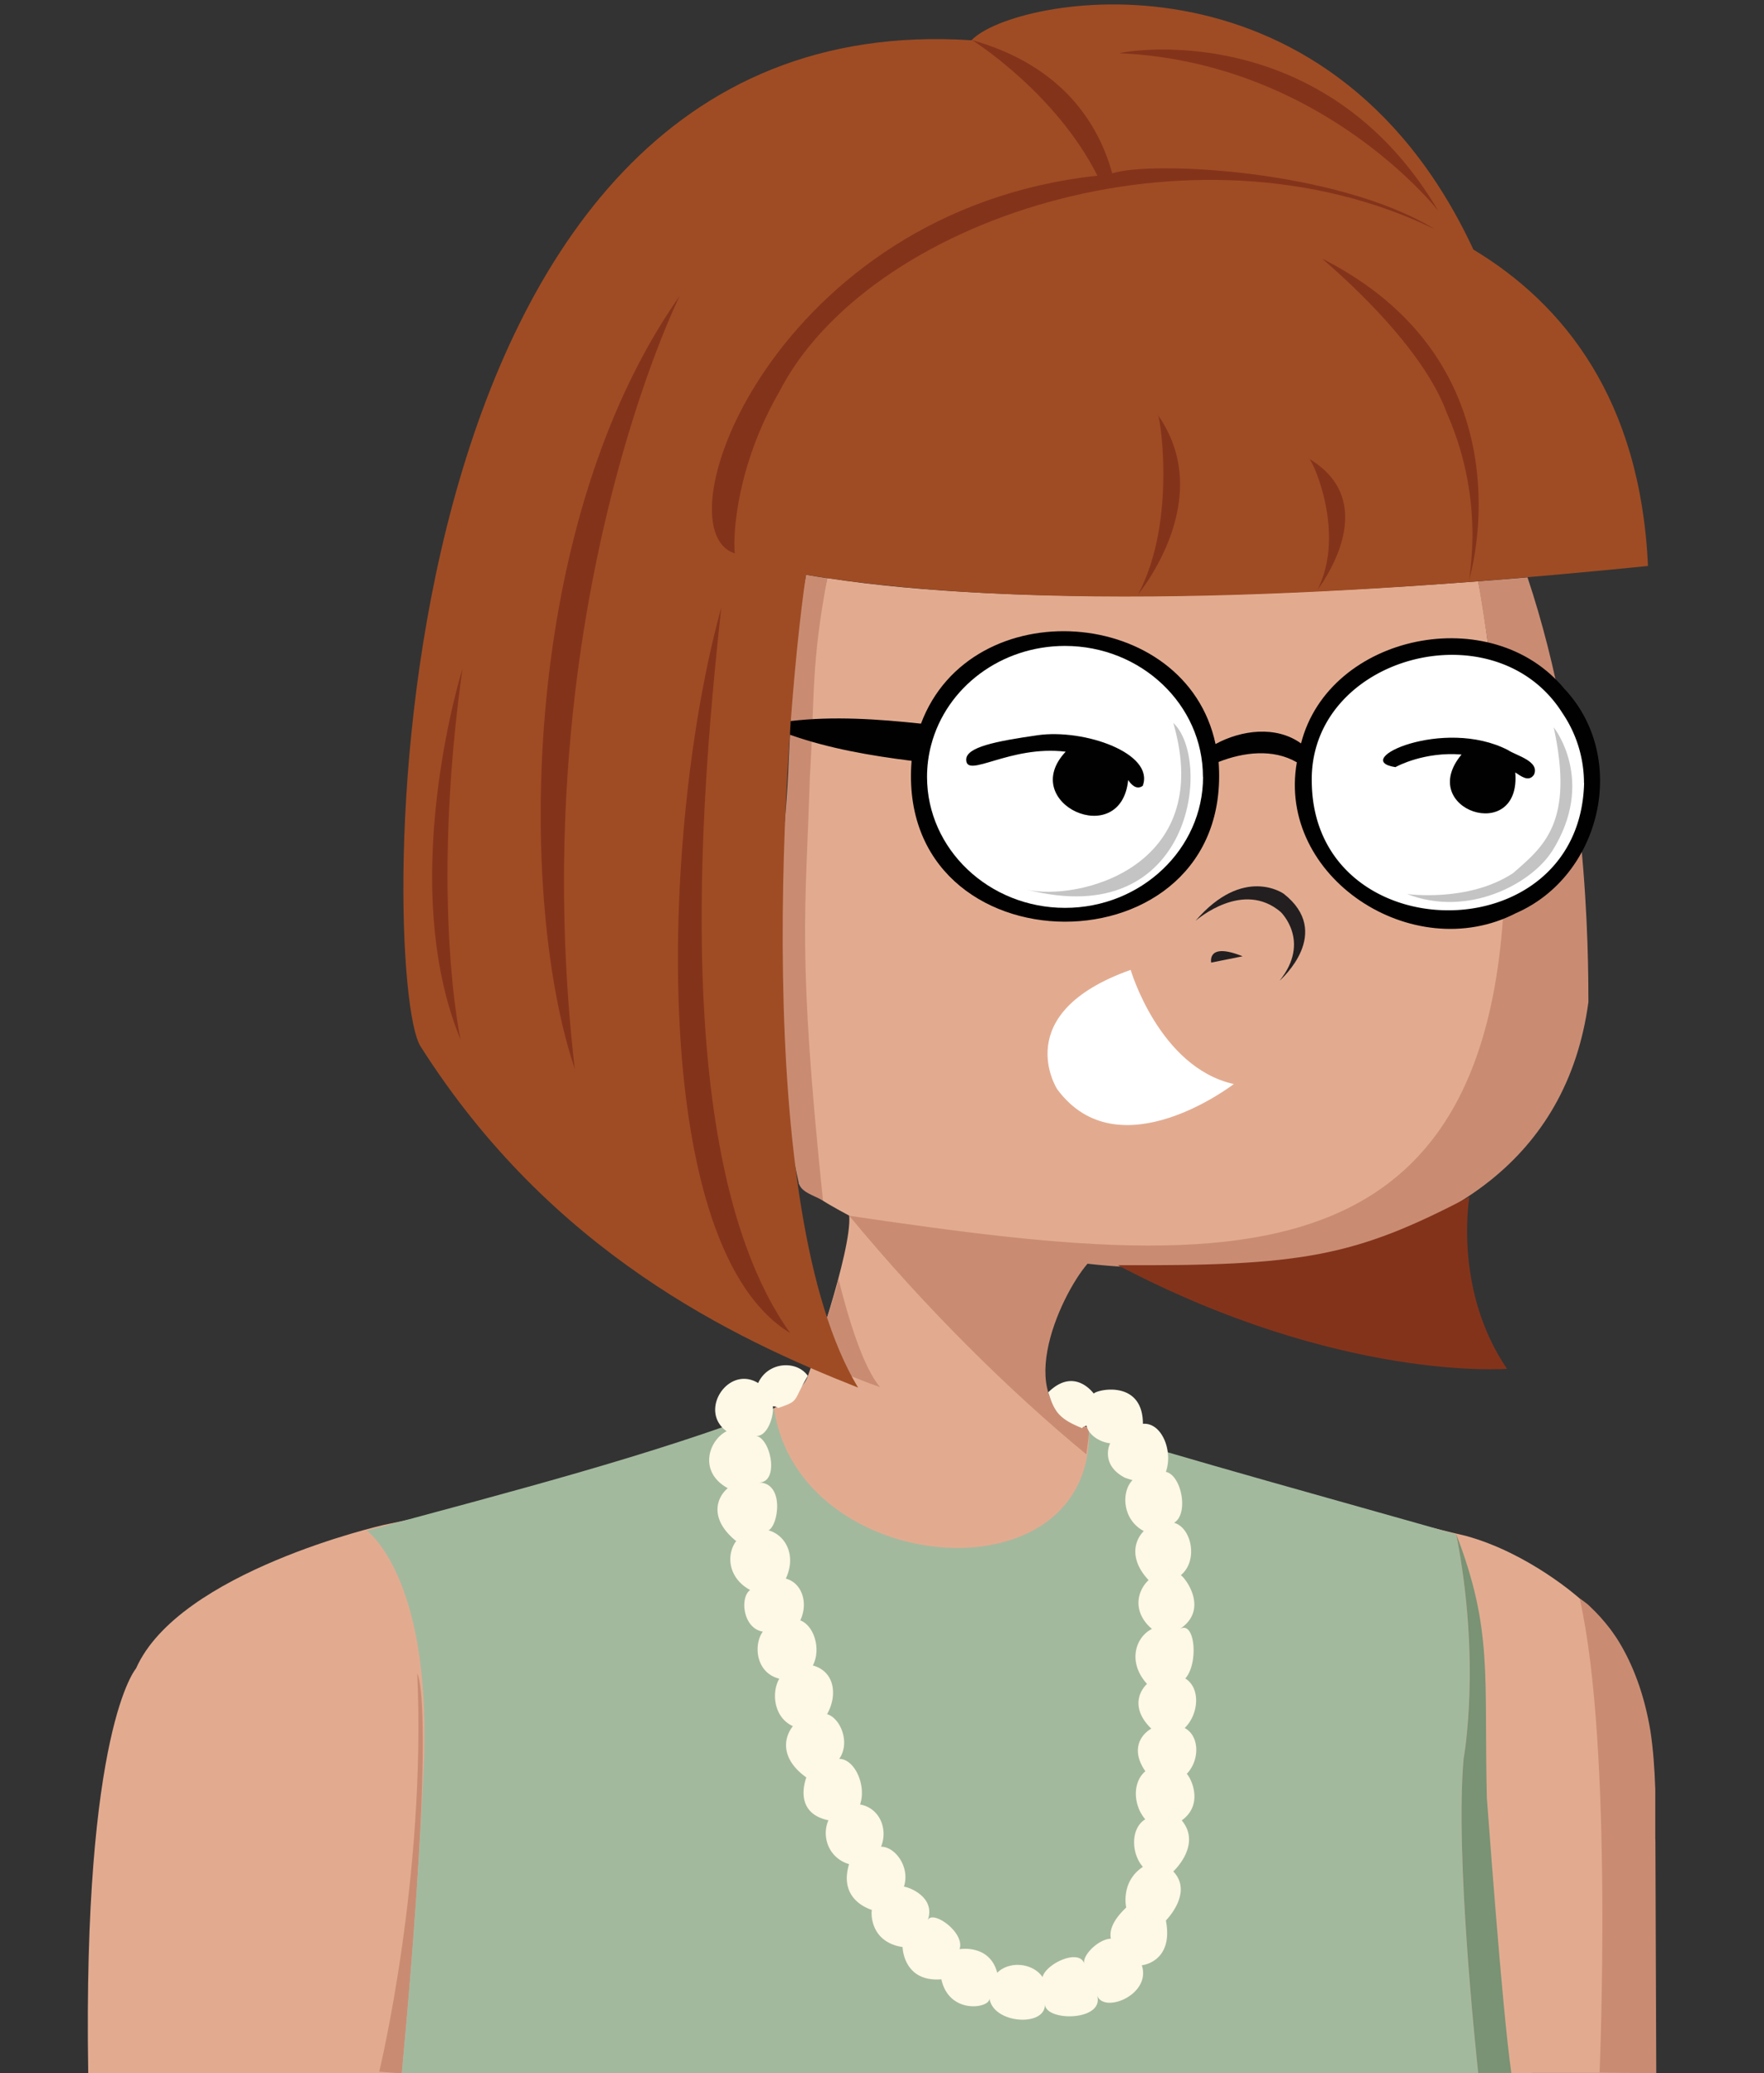 <svg data-name="trAvatar" xmlns="http://www.w3.org/2000/svg" id="avatar" viewBox="0 0 142.77 167.8"><rect x="0" y="0" width="142.77" height="167.8" fill="#333333" stroke="none"/><defs><style>.cls-3{fill:#010101}.cls-4{fill:#231f20}.cls-6{fill:#c4c4c4}.cls-8{fill:#e2ab90}.cls-9{fill:#fff}.cls-11{fill:#84331b}.cls-12{fill:#c98c73}</style></defs><path d="M0 0h142.77v167.41H0z" style="fill:none"/><g id="skin"><path id="arms" d="M69.81 153.85c.11.19.24.36.4.52.01-.11.04-.22.07-.32-.17-.05-.32-.11-.46-.2Zm2.88 3.51c-.4 0-.77-.11-1.1-.3.25.46.66.82 1.15 1.02-.06-.23-.06-.47-.05-.72m4.73-.69c.12.21.21.43.25.67.15-.03.3-.05.46-.05-.19-.25-.43-.46-.71-.62m3.08 2.14c.12.21.21.45.25.69.11-.08.22-.15.34-.21-.17-.19-.37-.35-.59-.48m9.98-1.86h.03zm-2.62-54.46c.05-.07.09-.11.11-.15-.03.04-.06.08-.11.15m.28 13.54v.23zm-28.9 8.22c.04.07.08.14.13.21.02-.04.04-.07.07-.11-.07-.02-.13-.06-.2-.1m4.73 14.8s.06.09.08.13c0-.02.02-.05.04-.07zm2.29 7.67q.165.285.39.51c.03-.1.06-.2.11-.3-.18-.05-.34-.12-.5-.21m-1.39-3.75q.09.165.21.3c.02-.06.05-.11.07-.17-.1-.04-.19-.08-.28-.13m-2.23-7.59c.05.1.11.19.18.28.02-.06.04-.1.06-.15-.08-.04-.17-.08-.24-.12Zm-1.06-3.44h.02v-.01Zm-1.23-3.77c.06.1.11.19.19.28.03-.05.05-.1.08-.15-.09-.04-.18-.08-.27-.13" class="cls-8"/><path d="M92.42 162.09s-.39-.23-.92-.57c.04 0 .08-.02.11-.03.53.38.77.57.8.61Z" class="cls-8"/><path d="m133.06 167.78-125.92.02c-.45-27.87 3.87-32.76 3.87-32.76 3.47-7.85 20.02-11.61 20.02-11.61 1.23-.29 32.34-6.34 34.36-12.07.07-.19 3.59-10.17 3.34-12.97 0 0-1.36-.72-2.13-1.21-6.67-23.13-.22-47.53.35-50.39 15.68 2.41 38.3 1.35 52.68.26.28.95 2.38 14.51 2.57 27.08.23 14.96-7.17 20.77-7.17 20.77-8.41 6.25-20.91 6.91-30.44 6.25 0 0-.01-.01-.02 0-.9 2.06-5 10.32-.12 12.82 8.4 4.31 34.19 10.34 34.19 10.34 5.12 1.4 9.19 5.05 9.19 5.05 8.93 7.11 5.22 38.41 5.22 38.41Z" class="cls-8"/><path d="M92.42 162.09s-.39-.23-.92-.57c.04 0 .08-.02.11-.03.53.38.77.57.8.61Z" class="cls-8"/></g><g id="skin_shade"><path d="M66.6 97.18c-.67-.43-1.78-.65-1.96-1.46-4.02-18.29-1.23-22.11-.8-34.26.36-6.43.09-8.1 1.4-14.94.56.1 1.14.19 1.72.28-1.31 6.92-1.01 9.46-1.41 16.06-.35 11.07-1.02 14.2 1.06 34.32Z" class="cls-12"/><path d="M65.48 64.12c0-.11.01-.28.03-.48 0 .16-.02.32-.03.48M65.62 96.51c-.33-.22-.65-.45-.98-.71v-.08c.33.28.66.55.98.79M71.23 112.27c-.08-.03-.99-.33-2.49-.95-.64-1-1.46-2.75-1.96-4.22.32-.87 1.07-3.25 1.07-3.64.82 3.31 2.02 7.22 3.38 8.81M128.56 81.1c-3.55 26.2-40.58 21.16-40.54 21.18-2.26 2.61-6.45 11.74.12 13.3.03.42-.15 1.66-.22 2.13-6.1-5.02-13.01-11.82-19.19-19.31 34.93 5.15 60.96 7.4 50.9-51.35 0 0 2.76-.21 4-.32 4.93 14.76 4.92 30.68 4.93 34.37M88.14 115.88v.04zv-.05zM134.05 167.8h-.98l-3.61-.06s1.12-26.36-1.61-38.36c0 0 .25.15.66.48.04.04.09.08.14.13.63.59 1.18 1.21 1.67 1.85.13.17.26.36.39.55l.13.19c.02.04.05.08.07.11 1 1.59 2.01 3.84 2.58 6.92.03.15.05.3.08.45.23 1.47.34 3.05.4 4.76v3.97l.01.23zM34.01 148.25c-.01.21-.03.43-.04.66-.24 4.58-.68 10.7-1.45 18.89h-.23l-1.6-.12s3.81-15.68 3.08-32.23c0 0 .83.98.24 12.81Z" class="cls-12"/></g><path id="shirt" d="M34.33 142.23c.47-14.74-4.64-18.34-4.64-18.34 12-3.25 22.91-6.06 32.95-9.89 2.02 13.66 25.64 15.67 25.5 1.89.02-.01 0-.28 0-.3 5.24 1.78 24.04 6.95 29.71 8.59 2.04 10.41.6 18.16.6 18.16-.71 7.89 1.05 24.23 1.19 25.45H32.52c.96-10.1 1.53-19.08 1.81-25.56" style="fill:#a3b99e"/><path id="shirt_shade" d="M122.31 167.78h-2.67c-.13-1.22-1.89-17.56-1.18-25.45 0 0 1.44-7.74-.6-18.16 2.99 7.78 2.24 11.47 2.48 21.36.02.07 1.2 16.8 1.98 22.25Z" style="fill:#799374"/><path d="M133.37 45.81c-18.83 1.89-47.47 4.1-68.14.71-1.91 13.22-4.45 51.41 4.22 65.79-10.05-3.97-24.84-10.94-35.42-27.63-3.34-5.27-4.56-84.65 44.6-81.42 3.24-3.5 28.76-8.55 40.62 16.94 7.28 4.38 13.52 12.09 14.13 25.6Z" style="fill:#9f4c24"/><g id="dark_hair"><path id="hair_shade" d="M121.97 110.79s-13.52 1.08-31.5-8.39c14.95.08 19.17-.68 28.46-5.54-.11.67-1.14 7.79 3.04 13.93" class="cls-11"/><path d="M116.06 18.52c-19.62-9.48-45.92-.7-53.02 13.25-3.4 5.91-3.73 11.45-3.57 13.02-6.26-1.99 3.31-27.76 29.35-30.57-3.35-6.64-9.88-10.81-10.14-10.97 7.4 2.08 10.27 6.89 11.34 10.78 3.05-1.02 18.09-.34 26.04 4.48Z" class="cls-11"/><path d="M118.89 46.98c.72-4.75.04-9.4-1.8-13.57-2.26-6.16-10.33-12.6-10.03-12.45 16.2 8.24 12.4 24.18 11.82 26.02ZM92.68 47.34c-.3.43-.51.7-.56.75 3.21-6.06 1.69-14.86 1.58-14.52 3.93 5.55.44 11.65-1.02 13.77M107.23 46.86c-.31.49-.54.8-.59.85 2.37-4.69-.56-10.82-.73-10.6 4.88 2.86 2.54 7.77 1.31 9.75ZM116.38 17.03c-.38-.47-5.82-7.14-15.4-10.64a34.6 34.6 0 0 0-10.36-2.08c-.2 0 3.12-.7 7.69.04 5.52.89 12.87 3.88 18.07 12.67ZM63.95 107.89c-11.63-7.05-10.43-41.2-5.57-58.72-1.66 15.22-4.23 44.92 5.57 58.72M46.52 86.51c-4.59-13.62-4.51-44.08 8.49-62.55-.3.61-8.57 17.68-9.31 43.72-.16 5.85.05 12.16.82 18.83M37.28 84.15c-5.27-12.75.15-30.02.15-30.02-2.58 18.52-.24 29.58-.15 30.02" class="cls-11"/></g><path id="mouth" d="M99.86 87.74s-9.32 7.19-14.3.41c0 0-3.95-6.14 5.95-9.65 0 0 2.32 7.9 8.35 9.24" class="cls-9"/><g id="nose"><path d="M103.56 79.38c2.57-3.19.1-5.56.1-5.56-3.04-2.61-6.73.57-6.9.71 3.89-4.53 7.14-2.19 7.14-2.19 4.01 3.15-.16 6.88-.34 7.04M100.57 77.4l-2.54.51s-.38-1.69 2.54-.51" class="cls-4"/></g><g id="glasses"><path id="glases_frame" d="M126.67 55.82c-5.9-7.27-19.11-4.51-21.37 4.35-2.03-1.46-4.84-1.08-6.92.05-2.39-11.24-19.78-12.47-23.84-1.65-3.5-.37-7.05-.62-10.55-.21-.02.37-.04.74-.05 1.11 3.17 1.12 6.51 1.69 9.84 2.11-1.39 17.3 26.11 17.39 24.85.09 2.01-.79 4.4-1.09 6.33.03-1.63 9.29 9.38 16.51 17.73 12.21 6.9-3.01 9.15-12.52 3.98-18.1Z" class="cls-3"/><g id="lenses"><path id="rt_lense" d="M97.37 62.88c0 5.84-5.01 10.6-11.17 10.6s-11.17-4.76-11.17-10.6c0-.86.11-1.73.33-2.57 1.24-4.72 5.69-8.03 10.83-8.03 6.16 0 11.17 4.75 11.17 10.59Z" class="cls-9"/><path d="M128.21 63.37c-.33 13.86-21.82 13.63-22.04 0-.29-10.24 14.84-14.31 20.29-5.65a10.07 10.07 0 0 1 1.74 5.65Z" class="cls-9"/></g><g id="lense_shine"><path id="rt_lense_shine" d="M94.96 58.51C98.13 61.45 96.6 75.48 83.1 72c4 .96 15.3-1.69 11.86-13.49" class="cls-6"/><path id="left_lense_shine" d="M125.59 68.93c-1.69 2.62-6.79 5.35-11.71 3.43 0 0 4.95.7 8.58-1.69 2.46-2.15 4.97-4.08 3.29-11.8 0 0 3.48 4.31-.15 10.06Z" class="cls-6"/></g></g><g id="eyes"><path d="M92.49 63.6c-.48.36-.93-.07-1.18-.47-.58 5.73-8.98 1.89-5.06-2.29-4.51-.55-8.03 2.21-8.05.65-.01-1.03 2.44-1.5 5.76-1.98 3.79-.55 9.5 1.46 8.53 4.09M124.14 62.72c-.43.61-1.06.08-1.5-.2.48 5.87-8.07 3.02-4.35-1.45-2.99-.25-5.21.94-5.35 1.02-3.75-.56 3.9-4.07 9.11-1.38.64.44 2.63.9 2.09 2.02Z" class="cls-3"/></g><path id="pearls" d="M95.64 147.33c1.66 1.99-.68 4.14-.68 4.14 1.65 1.73-.6 3.97-.6 3.97.65 3.36-1.95 3.64-1.95 3.62.8 2.42-3.14 3.96-3.62 2.42.66 2.11-4.16 2.17-4.22.74.07 1.86-4.21 1.6-4.49-.49.11.81-3.26 1.38-3.89-1.53-3.09.25-3.14-2.61-3.14-2.61-2.78-.43-2.53-3.02-2.48-3-.06-.04-2.75-.75-1.85-3.71-1.69-.5-2.24-2.29-1.67-3.55-2.96-.62-1.78-3.46-1.79-3.47-2-1.43-1.92-3.08-1.09-4.15-1.54-.7-1.75-2.7-1.1-3.84.03.02.06.04.08.06a.6.6 0 0 1-.08-.06c-1.96-.5-2.07-2.82-1.33-3.81-1.6-.26-1.88-2.74-1.03-3.37-1.78-.97-1.95-2.84-1.13-3.96.05.04.04.02 0-.02v.02c-2.07-1.67-1.72-3.39-.68-4.28-2.41-1.33-1.53-3.89-.09-4.61-2.31-1.65.13-5.38 2.55-3.9.81-1.76 3.14-1.85 4.02-.58-1.26 2.13-.63 1.99-2.43 2.61 0-.09-.15-.13-.4-.15.11.81-.47 2.52-1.38 2.39 1.22.18 1.94 3.8.24 3.78 2.12.02 1.58 3.5.79 3.87 1.35.38 2.29 1.99 1.4 3.91 1.31.34 1.84 1.98 1.17 3.38 1.1.41 1.71 2.3 1.02 3.65 1.76.48 2.02 2.39 1.15 3.94 1.07.31 1.91 2.3.98 3.62 1.26 0 2.22 2.16 1.69 3.69 1.57.28 2.28 1.96 1.7 3.42 1.11-.02 2.37 1.62 1.85 3.23.52.07 2.59.91 1.92 2.74.34-.93 3.05.96 2.58 2.32.02 0 2.44-.42 3.05 1.91.99-.98 2.88-.8 3.67.35.26-1.08 2.97-2.35 3.38-1.08-.2-.63 1.09-1.98 2.15-2.03-.27-1.26 1.24-2.48 1.24-2.53 0 0-.48-2.07 1.35-3.28-.94-1.06-1.02-3.11.19-3.85-.98-1.15-1.05-3 .01-3.89-1.11-1.59-.54-2.85.48-3.45-1.45-1.4-1.2-2.78-.35-3.62-1.57-1.74-.96-3.76.4-4.45-1.57-1.34-1.24-3.03-.27-3.95-1.49-1.59-1.24-3.1-.39-3.97-1.78-.95-1.81-3.23-.91-4.12-.24-.07-.56-.17-.62-.2-1.95-1.01-1.28-2.67-1.18-2.78-.69-.07-1.72-.56-1.92-1.43-.23.06-.37.13-.33.21-1.94-.77-2.27-1.36-2.77-2.91 2.06-2.03 3.56-.05 3.68.1.36-.36 3.98-1.1 3.98 2.45 1.52-.13 2.46 2.19 1.86 3.89 1.26.26 1.88 3.4.66 4.12 1.42.39 1.98 3.06.55 4.24.33.19 2.35 2.77-.11 4.38 1.26-.82 1.57 2.77.47 3.98 1.29.81 1.06 2.95-.05 4.01 1.24.66 1.21 2.64.17 3.71.36.36 1.39 2.48-.41 3.77Z" style="fill:#fef8e7"/></svg>